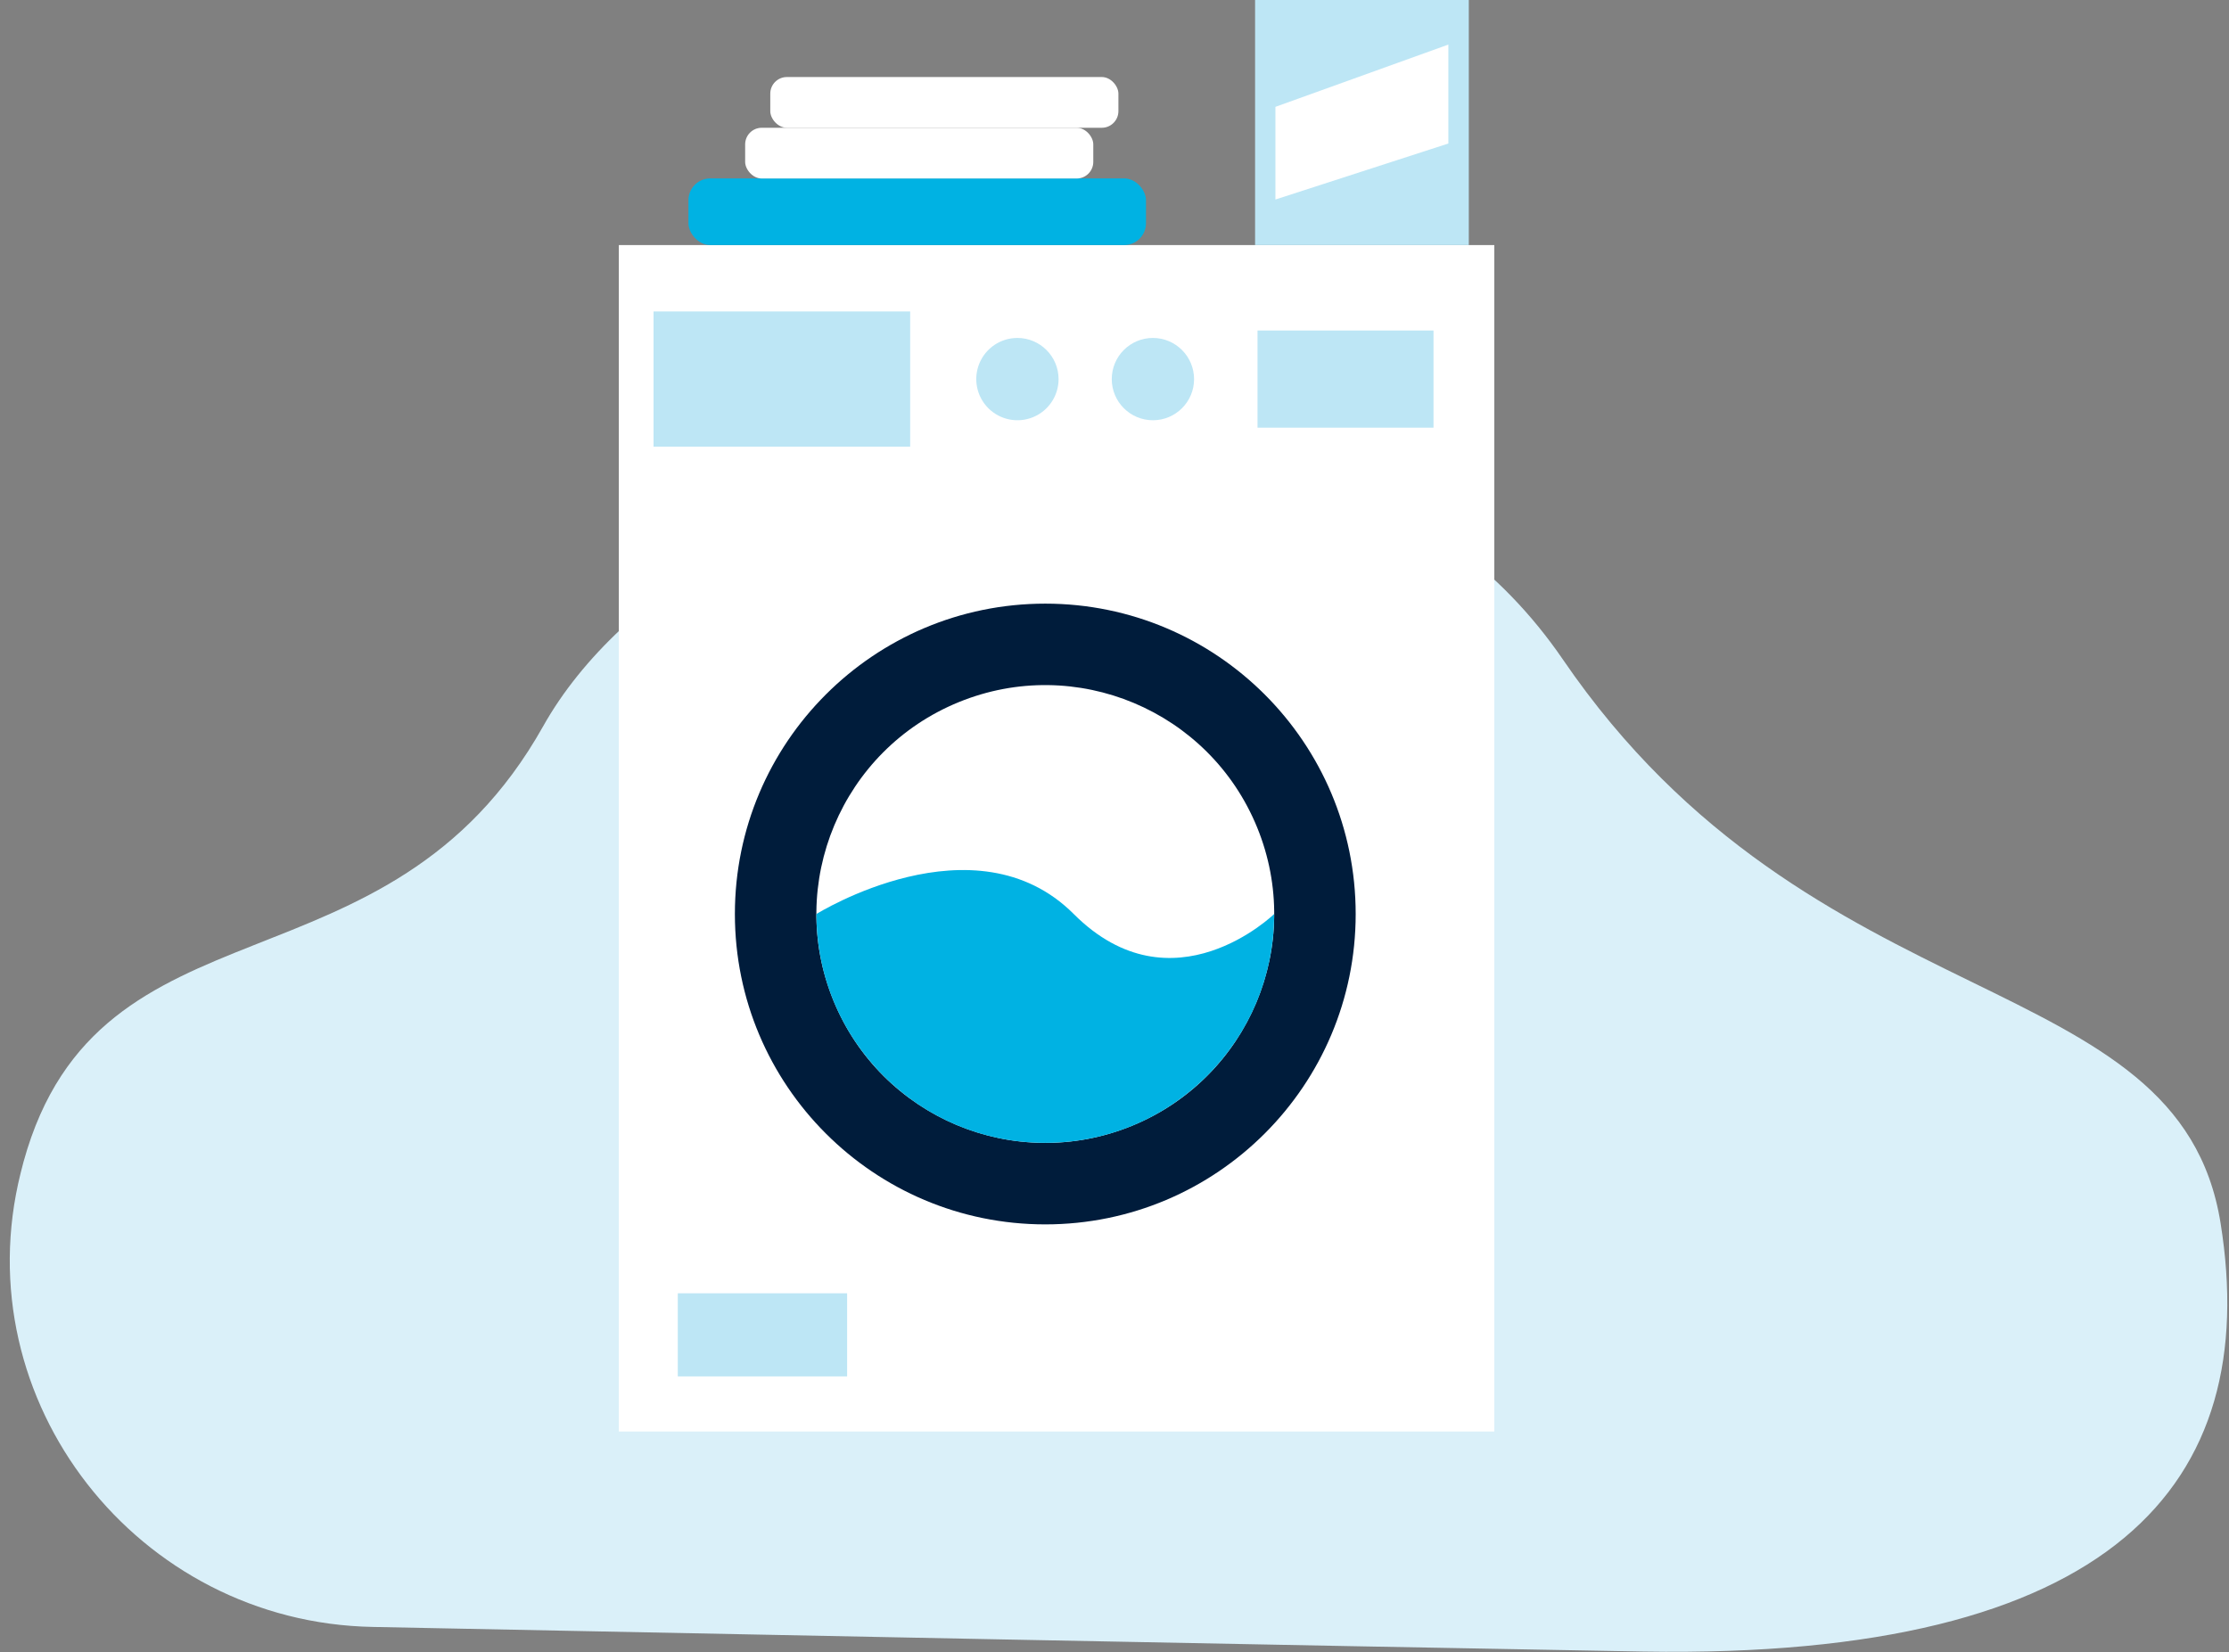<?xml version="1.0" encoding="UTF-8"?>
<svg width="228px" height="169px" viewBox="0 0 228 169" version="1.1" xmlns="http://www.w3.org/2000/svg" xmlns:xlink="http://www.w3.org/1999/xlink">
    <rect x="0" y="0" width="228" height="169" fill="#808080" stroke="none"/>
    <title>Untitled 39</title>
    <g id="Page-1" stroke="none" stroke-width="1" fill="none" fill-rule="evenodd">
        <g id="laundry_empty" transform="translate(0.999, 0)" fill-rule="nonzero">
            <path d="M37.161,166.43 C13.081,166 -4.709,143.32 1.111,120 L1.411,118.84 C9.151,90.84 38.641,102.66 54.561,74.29 C70.481,45.92 133.231,29.96 158.871,67.47 C184.511,104.98 221.871,98.47 226.141,125.13 C230.411,151.79 215.201,169.73 167.141,168.95 C132.761,168.34 70.001,167.09 37.161,166.43 Z" id="Path" fill="#DAF0F9"></path>
            <rect id="Rectangle" fill="#FFFFFF" x="62.301" y="25.07" width="89.55" height="121.37"></rect>
            <line x1="151.851" y1="50.94" x2="62.301" y2="50.94" id="Path" fill="#B4E2F6"></line>
            <rect id="Rectangle" fill="#BDE6F5" x="68.331" y="132.3" width="17.32" height="8.5"></rect>
            <path d="M107.281,38.78 C107.281,40.483 106.255,42.018 104.682,42.67 C103.109,43.321 101.298,42.961 100.094,41.757 C98.89,40.553 98.53,38.742 99.181,37.169 C99.833,35.596 101.368,34.57 103.071,34.57 C105.394,34.575 107.275,36.457 107.281,38.78 Z" id="Path" fill="#BDE6F5"></path>
            <path d="M121.141,38.78 C121.141,41.105 119.256,42.99 116.931,42.99 C114.606,42.99 112.721,41.105 112.721,38.78 C112.721,36.455 114.606,34.57 116.931,34.57 C119.254,34.575 121.135,36.457 121.141,38.78 L121.141,38.78 Z" id="Path" fill="#BDE6F5"></path>
            <rect id="Rectangle" fill="#BDE6F5" x="127.631" y="33.81" width="18" height="9.94"></rect>
            <rect id="Rectangle" fill="#BDE6F5" x="65.851" y="31.86" width="26.25" height="13.83"></rect>
            <circle id="Oval" fill="#001C3B" cx="105.921" cy="93.5" r="31.75"></circle>
            <circle id="Oval" fill="#FFFFFF" transform="translate(105.922, 93.498) rotate(-22.23) translate(-105.922, -93.498) " cx="105.922" cy="93.498" r="23.41"></circle>
            <path d="M105.921,116.91 C118.85,116.91 129.331,106.429 129.331,93.5 C129.331,93.5 118.941,103.62 108.831,93.5 C98.721,83.38 82.511,93.5 82.511,93.5 C82.511,106.429 92.992,116.91 105.921,116.91 Z" id="Path" fill="#00B2E3"></path>
            <rect id="Rectangle" fill="#BDE6F5" x="127.381" y="0" width="21.86" height="25.07"></rect>
            <polygon id="Path" fill="#FFFFFF" points="129.461 10.93 129.461 20.41 147.151 14.68 147.151 4.56"></polygon>
            <rect id="Rectangle" fill="#00B2E3" x="69.421" y="18.25" width="46.8" height="6.82" rx="2.23"></rect>
            <rect id="Rectangle" fill="#FFFFFF" x="75.221" y="13.07" width="35.61" height="5.19" rx="1.7"></rect>
            <rect id="Rectangle" fill="#FFFFFF" x="77.791" y="7.88" width="35.61" height="5.19" rx="1.7"></rect>
        </g>
    </g>
</svg>